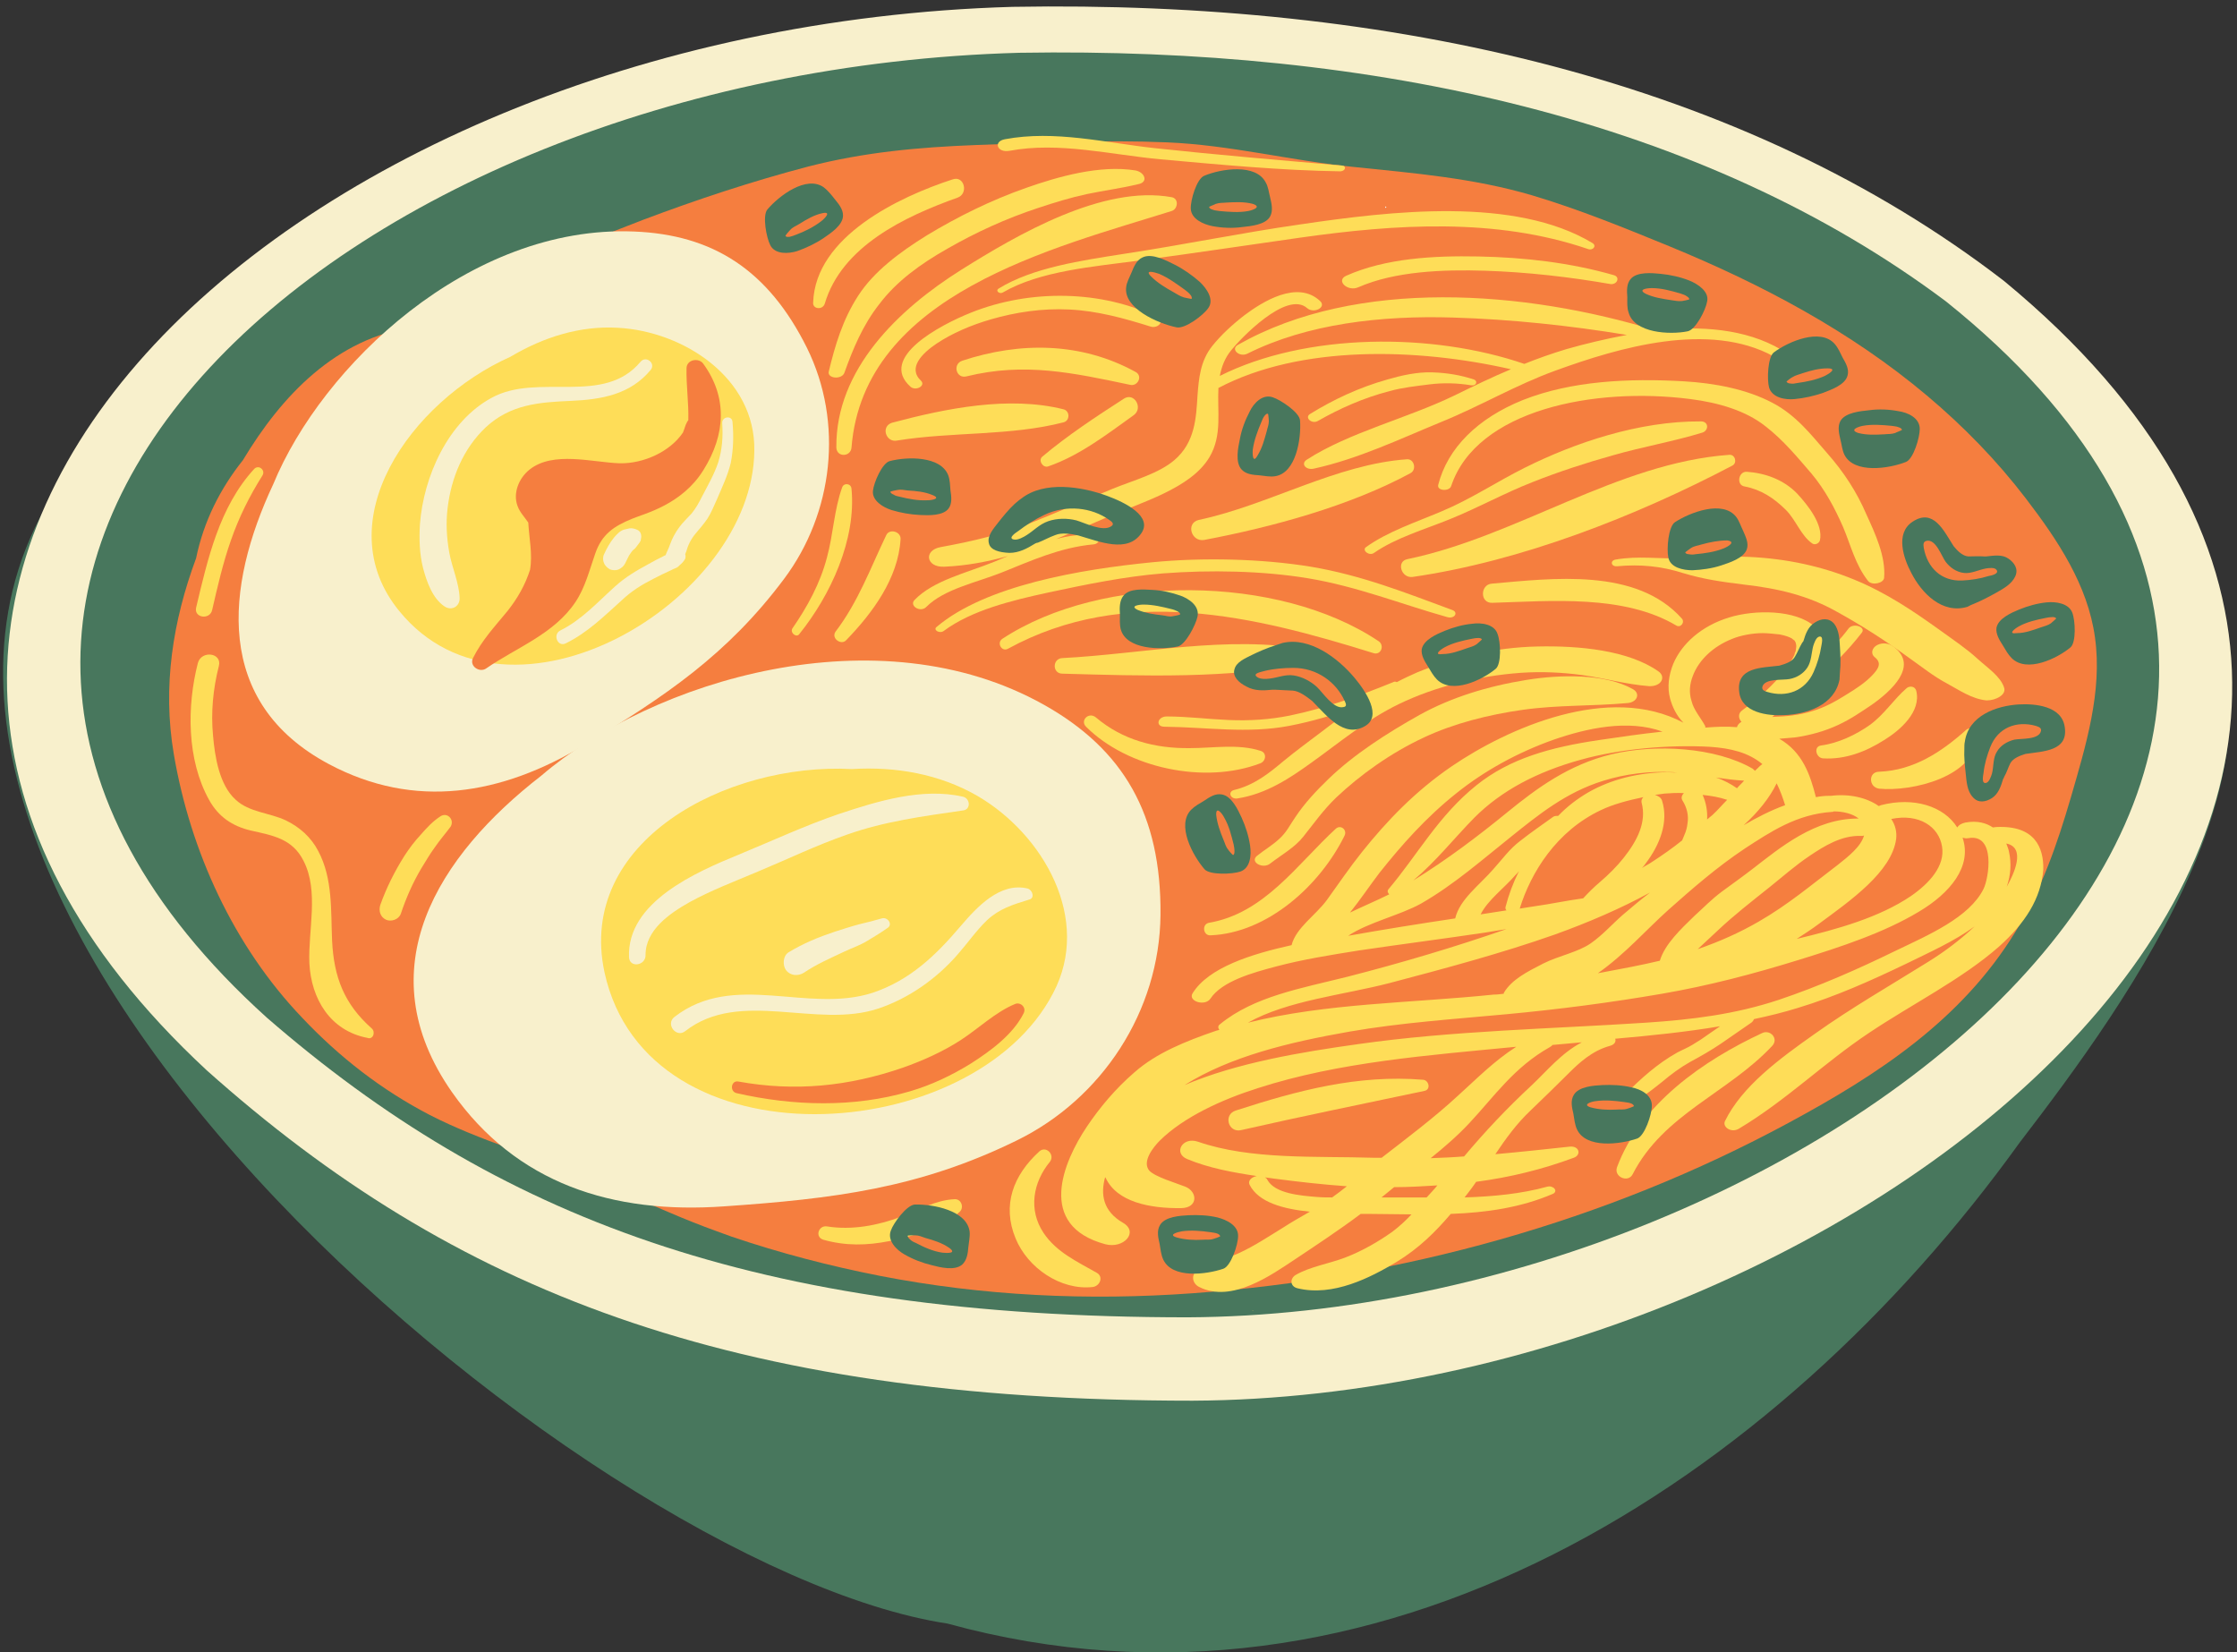 <svg xmlns="http://www.w3.org/2000/svg" xmlns:xlink="http://www.w3.org/1999/xlink" zoomAndPan="magnify" preserveAspectRatio="xMidYMid meet" version="1.0" viewBox="20 234.14 263 194.25"><rect x="20" y="234.14" width="263" height="194.25" fill="#333333" stroke="none"/><defs><clipPath id="0e6911399c"><path d="M 20 234.145 L 283 234.145 L 283 399 L 20 399 Z M 20 234.145 " clip-rule="nonzero"/></clipPath></defs><path fill="#f8f0cc" d="M 103.285 382.445 C 103.234 382.445 103.234 382.551 103.285 382.551 C 103.336 382.551 103.336 382.445 103.285 382.445 " fill-opacity="1" fill-rule="nonzero"/><path fill="#48775d" d="M 276.371 301.07 C 243.031 259.887 183.223 260.621 133.582 264.234 C 98.043 269.16 56.055 264.34 28.273 289.336 C -7.633 336.914 87.926 418.391 131.383 424.996 C 181.914 438.879 228.773 408.281 257.445 368.457 C 269.973 352.109 292.883 321.141 276.371 301.07 " fill-opacity="1" fill-rule="nonzero"/><g clip-path="url(#0e6911399c)"><path fill="#f8f0cc" d="M 255.613 267.172 C 224.949 243.539 183.535 234.16 139.035 234.945 C 52.91 237.406 -17.59 302.539 44.316 359.969 C 73.195 385.75 105.695 398.797 160.211 398.797 C 239.047 398.43 328.16 327.008 255.613 267.172 " fill-opacity="1" fill-rule="nonzero"/></g><path fill="#48775d" d="M 248.797 269.582 C 220.125 248.098 181.441 239.66 139.871 240.344 C 59.41 242.543 -6.426 301.648 51.391 353.785 C 78.332 377.156 108.738 388.996 159.633 388.996 C 233.281 388.629 316.574 323.867 248.797 269.582 " fill-opacity="1" fill-rule="nonzero"/><path fill="#f57e3f" d="M 266.305 309.09 C 265.465 302.906 261.902 297.613 258.18 292.742 C 254.773 288.285 250.844 284.254 246.543 280.637 C 237.582 273.09 227.098 267.539 216.246 263.082 C 211.004 260.934 205.605 258.734 200.152 257.109 C 193.234 255.066 186.156 254.488 179.082 253.758 C 171.742 253.023 164.668 251.188 157.223 250.875 C 149.727 250.559 142.23 250.926 134.734 251.188 C 127.973 251.449 121.633 252.027 115.078 253.703 C 108.473 255.434 101.973 257.582 95.578 259.992 C 86.355 263.504 77.234 267.641 68.688 272.566 C 59.516 273.879 53.121 280.637 48.559 288.234 C 45.887 291.59 43.949 295.414 43.055 299.762 C 40.332 307.098 39.074 314.852 40.438 322.816 C 42.375 334.188 47.461 345.348 55.531 353.785 C 59.883 358.395 64.863 362.273 70.523 365.207 C 76.445 368.246 82.895 370.027 89.027 372.543 C 92.277 373.906 95.477 375.32 98.723 376.684 C 100.559 377.469 102.395 378.203 104.281 378.883 C 104.859 379.094 105.434 379.305 106.012 379.512 C 111.723 381.453 117.594 382.973 123.465 384.125 C 135.574 386.48 147.895 387.059 160.211 386.168 C 184.691 384.387 208.75 377.785 230.348 366.098 C 240.832 360.441 250.578 354.047 256.922 343.723 C 260.016 338.746 261.852 333.402 263.477 327.848 C 265.203 321.875 267.195 315.43 266.305 309.09 " fill-opacity="1" fill-rule="nonzero"/><path fill="#f8f0cc" d="M 156.438 341.68 C 156.543 329.891 152.086 322.242 142.754 317 C 123.258 306.051 96.785 314.066 83.629 325.332 C 71.52 334.711 62.977 348.02 73.145 362.535 C 80.691 373.277 92.016 376.895 105.172 375.949 C 117.961 375.059 128.027 373.855 139.559 368.195 C 149.52 363.32 156.332 353.051 156.438 341.68 " fill-opacity="1" fill-rule="nonzero"/><path fill="#fedd58" d="M 134.895 327.691 C 130.438 325.125 125.301 324.23 120.164 324.547 C 105.383 323.762 87.77 333.086 91.07 348.441 C 96.105 371.496 134.367 369.031 143.805 350.902 C 148.418 342.203 142.652 332.195 134.895 327.691 " fill-opacity="1" fill-rule="nonzero"/><path fill="#f8f0cc" d="M 114.871 275.031 C 110.309 265.859 103.809 261.723 94.531 261.355 C 75.137 260.566 57.84 277.18 52.125 291.062 C 46.465 303.117 45.102 316.738 58.676 323.969 C 68.742 329.316 78.91 327.637 88.711 321.719 C 98.199 316.004 105.539 311.082 112.195 302.172 C 117.961 294.469 119.219 283.832 114.871 275.031 " fill-opacity="1" fill-rule="nonzero"/><path fill="#fedd58" d="M 92.645 272.672 C 88.188 272.41 83.891 273.773 80.012 276.078 C 68.27 281.316 58.309 295.465 66.961 305.996 C 79.906 321.82 108.527 304.844 108.684 287.133 C 108.84 278.594 100.402 273.09 92.645 272.672 " fill-opacity="1" fill-rule="nonzero"/><path fill="#f2f2f2" d="M 182.906 258.418 C 182.805 258.418 182.855 258.578 182.906 258.578 C 183.012 258.578 183.012 258.418 182.906 258.418 " fill-opacity="1" fill-rule="nonzero"/><path fill="#fedd58" d="M 167.289 388.211 C 167.234 388.211 167.234 388.262 167.289 388.262 C 167.34 388.262 167.34 388.211 167.289 388.211 " fill-opacity="1" fill-rule="nonzero"/><path fill="#fedd58" d="M 254.723 331.359 C 254.562 331.359 254.406 331.41 254.301 331.41 C 253.516 330.887 252.469 330.574 251.051 330.836 C 250.578 330.938 250.266 331.148 250.109 331.41 C 248.535 328.895 244.973 327.797 241.145 328.789 C 241.039 328.844 240.988 328.844 240.883 328.895 C 239.469 327.898 237.422 327.43 235.273 327.691 C 235.223 327.691 235.168 327.691 235.062 327.691 C 234.539 327.691 234.016 327.742 233.492 327.848 C 232.809 325.176 231.918 322.555 229.191 320.984 C 229.824 320.93 230.398 320.879 231.027 320.828 C 232.863 320.562 234.539 320.094 236.113 319.359 C 237.582 318.68 238.785 317.84 240.043 317 C 242.352 315.379 245.602 312.441 242.664 310.191 C 242.141 309.77 241.355 309.613 240.672 309.98 C 240.098 310.293 239.887 310.977 240.41 311.395 C 241.25 312.074 240.883 312.703 240.148 313.492 C 239.309 314.383 238.262 315.062 237.16 315.742 C 235.902 316.531 234.645 317.262 233.07 317.734 C 231.551 318.207 230.086 318.363 228.355 318.418 C 228.93 317.945 229.508 317.473 230.031 316.949 C 230.086 316.898 230.137 316.898 230.188 316.844 C 231.289 316.004 232.34 315.113 233.387 314.223 C 235.43 312.441 237.316 310.555 238.891 308.512 C 239.414 307.832 237.844 307.309 237.316 308.043 C 236.375 309.297 235.273 310.453 234.121 311.551 C 234.594 310.242 234.594 308.879 233.336 307.777 C 231.082 305.789 226.309 305.789 223.27 306.73 C 220.02 307.727 217.715 309.824 216.719 312.18 C 216.195 313.492 215.984 314.906 216.352 316.27 C 216.613 317.211 217.086 318.258 217.922 319.098 C 209.168 314.434 197.27 319.727 190.664 324.23 C 186.367 327.168 183.066 330.625 180.129 334.293 C 178.664 336.125 177.352 338.066 175.988 339.953 C 174.68 341.734 172.371 343.199 171.848 345.246 C 167.129 346.293 162.098 347.863 160.211 350.902 C 159.633 351.848 161.68 352.477 162.309 351.531 C 163.672 349.488 167.234 348.492 170.012 347.758 C 173.16 346.922 176.461 346.398 179.762 345.871 C 184.691 345.141 189.617 344.512 194.543 343.777 C 195.383 343.621 196.273 343.516 197.113 343.359 C 191.086 345.453 184.742 347.34 178.398 348.965 C 172.949 350.328 167.445 351.27 163.461 354.52 C 163.145 354.727 163.199 354.992 163.355 355.199 C 163.25 355.254 163.094 355.254 162.988 355.305 C 159.32 356.562 155.965 357.926 153.398 360.176 C 151.145 362.117 149.309 364.316 147.789 366.57 C 145.008 370.711 141.812 378.203 149.938 380.402 C 152.086 380.98 153.922 378.988 152.035 377.887 C 149.676 376.527 149.359 374.535 149.938 372.492 C 149.938 372.543 149.938 372.598 149.988 372.598 C 151.301 375.426 155.125 376.211 158.902 376.16 C 160.891 376.105 160.789 374.219 159.371 373.645 C 158.324 373.227 155.809 372.492 155.125 371.758 C 154.234 370.711 155.547 369.031 156.383 368.195 C 159.164 365.469 163.566 363.426 167.863 362.062 C 177.402 358.973 187.992 358.188 198.266 357.191 C 195.645 358.867 193.602 360.965 191.398 362.953 C 188.621 365.523 185.477 367.879 182.438 370.238 C 182.121 370.238 181.809 370.238 181.441 370.238 C 174.73 370.027 167.023 370.5 160.84 368.352 C 159.004 367.723 157.906 369.715 159.582 370.395 C 162.098 371.445 164.93 371.969 167.758 372.387 C 167.184 372.492 166.66 372.91 166.922 373.434 C 167.969 375.477 170.852 376.266 173.996 376.578 C 172.895 377.207 171.797 377.836 170.746 378.516 C 169.121 379.512 167.551 380.562 165.766 381.398 C 164.09 382.184 162.152 382.5 160.684 383.547 C 160 384.07 160.211 385.066 160.996 385.434 C 164.824 387.371 169.543 383.965 172.164 382.238 C 174.836 380.457 177.457 378.727 179.973 376.84 C 180.34 376.84 180.652 376.84 180.969 376.84 C 182.645 376.84 184.27 376.895 185.949 376.895 C 185.266 377.625 184.531 378.309 183.695 378.938 C 182.07 380.09 180.184 381.191 178.137 381.977 C 176.199 382.711 174.051 383.023 172.32 384.02 C 171.637 384.438 171.637 385.383 172.582 385.59 C 176.723 386.586 181.125 384.332 184.168 382.5 C 186.84 380.875 188.777 378.938 190.562 376.84 C 194.754 376.684 198.789 376.105 202.566 374.484 C 203.246 374.168 202.617 373.434 201.883 373.645 C 198.844 374.484 195.539 374.797 192.188 374.902 C 192.289 374.746 192.449 374.586 192.555 374.43 C 192.918 373.957 193.234 373.539 193.551 373.066 C 197.531 372.543 201.359 371.602 205.027 370.238 C 205.918 369.926 205.711 368.824 204.559 368.93 C 201.672 369.242 198.738 369.559 195.805 369.82 C 197.008 368.039 198.266 366.258 199.996 364.633 C 201.465 363.219 202.934 361.801 204.398 360.336 C 205.656 359.078 207.176 357.664 209.273 357.086 C 209.852 356.93 210.008 356.562 209.902 356.246 C 214.043 355.883 218.184 355.461 222.223 354.781 C 221.75 355.094 221.332 355.41 220.859 355.723 C 220.281 356.145 219.652 356.562 219.023 356.93 C 218.449 357.297 217.766 357.559 217.191 357.871 C 214.832 359.184 212.891 360.965 211.16 362.691 C 210.637 363.219 211.527 363.949 212.316 363.531 C 213.52 362.852 214.465 362.062 215.461 361.277 C 216.457 360.441 217.504 359.652 218.711 358.973 C 219.969 358.293 221.172 357.609 222.328 356.824 C 223.531 355.984 224.684 355.199 225.891 354.363 C 226.047 354.258 226.152 354.098 226.207 353.941 C 227.934 353.574 229.664 353.156 231.344 352.633 C 235.852 351.27 240.043 349.383 244.078 347.445 C 246.859 346.082 249.793 344.773 252.152 343.043 C 250.527 344.562 248.691 345.977 246.648 347.234 C 242.191 350.012 237.633 352.633 233.438 355.617 C 229.191 358.605 224.789 361.855 222.797 365.941 C 222.484 366.621 223.531 367.355 224.422 366.832 C 230.031 363.48 234.383 359.129 239.73 355.566 C 244.812 352.16 250.633 349.277 255.035 345.402 C 258.074 342.676 259.961 339.793 260.227 336.336 C 260.277 333.77 259.23 331.148 254.723 331.359 M 176.617 374.902 C 176.043 374.902 175.414 374.902 174.836 374.848 C 172.793 374.691 169.91 374.43 169.016 372.859 C 168.965 372.699 168.809 372.598 168.703 372.543 C 169.07 372.598 169.488 372.648 169.855 372.699 C 172.633 373.066 175.465 373.383 178.348 373.59 C 177.77 374.062 177.195 374.484 176.617 374.902 M 242.926 332.773 C 243.031 331.934 242.82 331.098 242.352 330.414 C 245.602 329.734 247.957 331.305 248.324 333.664 C 248.691 335.918 246.859 337.961 244.656 339.48 C 240.934 341.996 236.059 343.359 231.238 344.512 C 232.129 343.934 233.02 343.359 233.859 342.73 C 237.477 340.059 242.402 336.652 242.926 332.773 M 239.152 332.355 C 238.785 333.664 237.316 334.816 236.059 335.812 C 233.02 338.117 230.242 340.477 226.781 342.469 C 224.527 343.777 222.168 344.824 219.602 345.715 C 220.387 344.98 221.172 344.25 221.961 343.516 C 223.848 341.734 225.941 340.109 228.039 338.434 C 229.613 337.176 231.082 335.863 232.809 334.711 C 234.383 333.664 236.48 332.301 238.84 332.406 C 238.996 332.406 239.047 332.406 239.152 332.355 M 235.43 329.578 C 235.484 329.578 235.535 329.578 235.59 329.523 C 236.688 329.523 237.789 329.785 238.523 330.363 C 233.387 330.312 229.246 333.82 226.047 336.285 C 224.895 337.176 223.637 338.066 222.43 338.957 C 221.227 339.848 220.281 340.844 219.234 341.785 C 217.609 343.359 215.723 345.141 215.145 347.078 C 212.945 347.602 210.691 348.02 208.438 348.441 C 208.227 348.492 208.07 348.492 207.859 348.547 C 211.004 346.344 213.52 343.461 216.141 341.105 C 218.973 338.59 221.855 336.074 225.156 333.875 C 228.145 331.934 231.238 329.84 235.43 329.578 M 210.898 334.973 C 210.113 335.969 209.117 336.965 208.07 337.855 C 207.387 338.434 206.758 339.062 206.129 339.742 C 204.191 340.004 202.25 340.422 200.363 340.684 C 199.785 340.789 199.211 340.844 198.688 340.949 C 198.688 340.949 198.688 340.949 198.688 340.895 C 199.996 336.703 202.984 331.832 208.227 329.367 C 209.641 328.688 211.422 328.215 213.207 327.848 C 213.047 328.004 212.945 328.215 212.996 328.477 C 213.625 330.781 212.473 332.984 210.898 334.973 M 213.469 335.656 C 215.145 333.453 216.195 330.781 215.406 328.266 C 215.301 327.898 214.938 327.691 214.57 327.586 C 214.938 327.535 215.301 327.48 215.668 327.43 C 216.402 327.375 217.191 327.324 217.977 327.375 C 217.715 327.637 217.609 327.953 217.82 328.266 C 218.344 329.105 218.551 330.047 218.395 330.938 C 218.344 331.41 218.238 331.832 218.027 332.301 C 217.922 332.512 217.871 332.723 217.766 332.93 C 216.664 333.82 215.461 334.66 214.254 335.445 C 213.887 335.707 213.414 335.918 213.047 336.18 C 213.207 336.023 213.363 335.812 213.469 335.656 M 223.059 328.164 C 222.484 328.738 221.961 329.367 221.332 329.945 C 221.121 330.102 220.91 330.312 220.703 330.469 C 220.754 329.523 220.598 328.527 220.176 327.586 C 221.172 327.691 222.117 327.848 223.059 328.164 M 221.75 325.543 C 222.852 325.699 223.953 325.855 225.051 325.91 C 224.789 326.223 224.477 326.484 224.215 326.801 C 223.531 326.328 222.695 325.855 221.75 325.543 M 228.879 326.223 C 229.297 327.062 229.613 327.953 229.875 328.789 C 228.145 329.418 226.52 330.258 225 331.148 C 226.676 329.629 228.039 327.953 228.879 326.223 M 219.023 313.594 C 219.707 311.762 221.383 310.137 223.637 309.246 C 224.633 308.828 226.047 308.566 227.254 308.566 C 227.883 308.566 228.723 308.672 229.246 308.723 C 229.98 308.879 230.293 308.984 230.766 309.246 C 230.453 309.035 231.082 309.562 230.977 309.402 C 230.871 309.246 231.238 309.926 231.082 309.562 C 231.133 309.719 231.184 309.926 231.184 310.137 C 231.184 310.293 231.133 310.398 231.133 310.555 C 231.133 310.66 231.082 310.766 231.027 310.871 C 231.027 310.871 230.977 311.027 230.977 311.082 C 230.922 311.238 230.816 311.395 230.715 311.605 C 230.453 312.074 230.137 312.547 229.824 312.965 C 228.617 314.539 226.73 316.27 224.844 317.629 C 224.32 317.996 224.371 318.574 224.738 318.992 C 224.477 319.148 224.266 319.359 224.215 319.621 C 222.957 319.516 221.75 319.57 220.492 319.672 C 220.492 319.621 220.492 319.57 220.492 319.516 C 219.969 318.52 219.129 317.629 218.867 316.531 C 218.551 315.535 218.656 314.539 219.023 313.594 M 220.965 321.926 C 223.48 322.086 225.578 322.609 227.203 323.969 C 227.148 324.023 227.098 324.023 227.043 324.074 C 226.781 324.285 226.574 324.547 226.309 324.758 C 226.258 324.652 226.152 324.598 226.047 324.496 C 221.699 321.98 214.621 321.559 209.434 322.816 C 204.453 324.023 200.68 326.801 197.27 329.578 C 193.812 332.406 190.141 335.184 186.156 337.645 C 188.883 335.34 190.875 332.773 193.34 330.258 C 196.535 327.062 200.73 324.859 205.867 323.445 C 210.375 322.188 216.09 321.664 220.965 321.926 M 182.176 336.754 C 184.797 333.453 187.68 330.207 191.242 327.375 C 194.441 324.809 198.371 322.609 202.668 321.09 C 206.602 319.727 211.422 318.68 215.461 320.145 C 212.945 320.406 210.48 320.773 207.965 321.141 C 202.305 321.98 197.531 323.289 193.602 326.434 C 189.094 330.047 186.684 334.605 183.223 338.695 C 183.066 338.902 183.172 339.113 183.328 339.27 C 181.859 340.004 180.234 340.684 178.715 341.418 C 179.973 339.848 181.02 338.273 182.176 336.754 M 178.504 344.145 C 180.863 342.57 184.586 341.734 187.051 340.371 C 190.98 338.117 194.281 335.184 197.637 332.512 C 200.781 329.996 204.086 327.27 208.539 325.91 C 211.055 325.125 213.941 324.758 216.719 324.914 C 216.875 324.914 217.031 324.965 217.191 324.965 C 216.77 324.965 216.402 324.914 215.984 324.914 C 212.578 324.965 209.434 325.75 206.758 327.27 C 205.395 328.059 204.191 329 203.195 330.047 C 202.984 330.047 202.773 330.047 202.617 330.152 C 201.309 331.098 199.996 331.988 198.738 332.984 C 197.48 333.926 196.59 335.184 195.594 336.285 C 193.969 338.172 191.609 339.848 191.086 342.102 C 186.891 342.73 182.645 343.41 178.504 344.145 M 194.074 341.629 C 194.91 339.953 196.902 338.484 198.16 337.016 C 198.32 336.859 198.477 336.703 198.582 336.547 C 197.898 337.91 197.375 339.324 197.008 340.738 C 196.957 340.895 197.008 341.051 197.113 341.156 C 196.117 341.312 195.121 341.473 194.074 341.629 M 183.379 349.699 C 189.934 347.969 196.59 346.188 202.828 343.988 C 206.758 342.57 210.531 340.949 213.992 339.062 C 212.891 339.898 211.844 340.789 210.793 341.68 C 209.535 342.781 208.438 344.039 207.02 345.035 C 205.5 346.082 203.246 346.5 201.465 347.391 C 199.523 348.387 197.742 349.277 196.801 350.852 C 196.801 350.902 196.801 350.902 196.801 350.957 C 196.379 351.008 196.012 351.059 195.594 351.059 C 186 352.055 175.883 352.055 166.711 354.363 C 171.375 351.742 177.93 351.113 183.379 349.699 M 187.73 374.902 C 187.73 374.902 187.73 374.953 187.73 374.902 C 185.949 374.902 184.168 374.902 182.438 374.902 C 182.438 374.902 182.488 374.848 182.488 374.848 C 182.961 374.484 183.434 374.062 183.902 373.695 C 185.633 373.695 187.312 373.59 188.988 373.488 C 188.621 373.957 188.148 374.43 187.73 374.902 M 200.102 361.695 C 197.164 364.422 194.598 367.148 192.133 370.082 C 190.824 370.188 189.512 370.238 188.203 370.289 C 189.828 368.98 191.398 367.617 192.762 366.152 C 195.699 363.008 198.004 359.602 202.199 357.242 C 202.355 357.137 202.461 357.086 202.512 356.98 C 203.664 356.875 204.82 356.773 205.973 356.668 C 203.562 357.926 201.832 360.074 200.102 361.695 M 253.199 338.641 C 251.523 341.996 246.754 344.039 242.82 345.926 C 238.418 348.074 233.91 350.066 229.09 351.688 C 224.004 353.367 219.023 353.996 213.469 354.363 C 202.25 355.094 190.77 355.305 179.711 356.875 C 172.949 357.82 165.402 359.078 159.266 361.695 C 164.613 358.344 171.48 356.668 178.664 355.41 C 184.691 354.363 190.93 353.941 197.113 353.367 C 203.297 352.789 209.328 352.004 215.406 350.957 C 220.91 350.012 226.258 348.598 231.5 346.973 C 236.426 345.453 241.512 343.777 245.602 341.312 C 249.219 339.164 251.891 336.023 250.738 332.617 C 250.945 332.668 251.156 332.723 251.418 332.668 C 254.668 332.094 253.828 337.383 253.199 338.641 M 255.926 338.379 C 256.398 337.016 256.504 335.656 256.188 334.242 C 256.137 333.926 255.98 333.613 255.875 333.297 C 258.234 333.77 256.766 336.914 255.926 338.379 " fill-opacity="1" fill-rule="nonzero"/><path fill="#fedd58" d="M 212 315.168 C 208.699 313.281 203.352 313.438 199.473 314.066 C 194.91 314.801 190.664 316.109 186.945 318.152 C 183.012 320.355 179.188 322.816 176.199 325.699 C 174.73 327.113 173.367 328.582 172.32 330.152 C 171.691 331.043 171.27 331.988 170.379 332.773 C 169.594 333.508 168.598 334.082 167.758 334.766 C 166.922 335.496 168.492 336.336 169.332 335.656 C 170.695 334.605 172.215 333.77 173.211 332.512 C 174.469 330.938 175.57 329.367 177.09 327.898 C 179.922 325.227 183.484 322.66 187.418 320.828 C 190.875 319.203 194.965 318.152 199.055 317.578 C 203.141 317 207.23 317.16 211.266 316.793 C 212.473 316.738 212.891 315.691 212 315.168 " fill-opacity="1" fill-rule="nonzero"/><path fill="#fedd58" d="M 214.988 313.07 C 211.422 310.555 205.605 310.031 200.781 310.137 C 195.75 310.242 190.98 311.395 186.629 313.176 C 185.793 313.543 185.004 313.91 184.219 314.328 C 184.113 314.277 183.957 314.223 183.801 314.328 C 179.922 315.902 175.938 317.367 171.637 318.258 C 169.281 318.73 166.922 318.887 164.457 318.781 C 162.047 318.68 159.582 318.363 157.172 318.363 C 156.07 318.363 155.809 319.57 156.91 319.57 C 161.887 319.621 166.66 320.406 171.586 319.465 C 174.312 318.941 176.984 318.152 179.5 317.16 C 178.137 318.102 176.828 319.043 175.465 320.094 C 173.945 321.246 172.371 322.398 170.902 323.605 C 169.281 324.965 167.496 326.434 165.086 327.008 C 164.301 327.219 164.668 328.109 165.453 328.004 C 168.914 327.48 171.742 325.543 174.152 323.812 C 177.457 321.457 180.602 318.781 184.48 316.898 C 188.727 314.852 193.758 313.594 198.844 313.23 C 201.254 313.07 203.613 313.176 205.973 313.492 C 208.645 313.859 211.16 314.59 213.887 314.801 C 215.355 314.852 215.879 313.699 214.988 313.07 " fill-opacity="1" fill-rule="nonzero"/><path fill="#fedd58" d="M 190.719 305.84 C 185.32 303.848 180.078 301.754 174.102 300.758 C 168.336 299.816 161.418 299.656 155.492 300.234 C 147 301.07 135.891 302.957 130.121 307.832 C 129.652 308.199 130.488 308.672 130.961 308.305 C 134.211 305.895 138.875 304.738 143.227 303.797 C 147.629 302.855 152.191 301.91 156.75 301.543 C 162.203 301.125 168.441 301.23 173.789 302.121 C 179.5 303.062 184.742 305.16 190.141 306.68 C 191.031 306.941 191.504 306.102 190.719 305.84 " fill-opacity="1" fill-rule="nonzero"/><path fill="#fedd58" d="M 255.613 314.957 C 255.191 313.648 253.672 312.652 252.52 311.605 C 251.207 310.398 249.637 309.352 248.117 308.25 C 244.973 305.996 241.824 303.848 238 302.277 C 234.172 300.707 230.086 299.816 225.629 299.605 C 222.957 299.5 220.438 299.656 217.766 299.762 C 215.094 299.867 212.629 299.449 209.957 299.918 C 209.273 300.023 209.379 300.758 210.113 300.707 C 212.84 300.445 215.355 300.707 217.82 301.492 C 220.23 302.227 222.43 302.539 225 302.855 C 229.141 303.324 232.602 304.164 235.957 306.051 C 238.996 307.727 241.824 309.562 244.551 311.551 C 245.969 312.547 247.328 313.648 248.902 314.484 C 250.266 315.219 251.84 316.32 253.566 316.477 C 254.668 316.477 255.926 315.797 255.613 314.957 " fill-opacity="1" fill-rule="nonzero"/><path fill="#fedd58" d="M 219.969 283.676 C 212.68 283.625 205.133 286.191 199.262 289.125 C 195.906 290.801 192.973 292.793 189.461 294.262 C 186.367 295.57 183.172 296.617 180.602 298.453 C 180.078 298.82 180.969 299.551 181.547 299.133 C 184.113 297.352 187.414 296.41 190.508 295.152 C 193.863 293.789 196.852 292.113 200.207 290.801 C 203.246 289.598 206.445 288.551 209.641 287.66 C 213.102 286.664 216.77 286.035 220.176 284.984 C 220.91 284.723 220.91 283.676 219.969 283.676 " fill-opacity="1" fill-rule="nonzero"/><path fill="#fedd58" d="M 239.414 294.574 C 238.312 292.008 236.793 289.648 234.801 287.395 C 232.969 285.301 231.184 282.941 228.355 281.477 C 225.367 279.902 221.594 279.168 217.922 278.961 C 211.477 278.594 204.766 278.906 199.055 281.16 C 193.707 283.309 190.195 286.82 189.094 291.117 C 188.883 291.852 190.402 291.953 190.613 291.273 C 193.602 282.312 207.441 279.59 218.762 281.055 C 222.062 281.477 225.262 282.418 227.566 284.254 C 229.664 285.875 231.344 287.922 232.969 289.805 C 234.594 291.746 235.746 293.945 236.688 296.094 C 237.582 298.191 238.105 300.496 239.625 302.434 C 240.098 303.012 241.461 302.695 241.512 302.066 C 241.723 299.551 240.465 296.879 239.414 294.574 " fill-opacity="1" fill-rule="nonzero"/><path fill="#fedd58" d="M 229.402 275.238 C 225.211 272.777 219.914 272.41 214.672 272.988 C 199.262 268.27 179.555 266.75 165.559 274.664 C 164.613 275.188 165.715 276.184 166.66 275.711 C 173.684 272.199 182.383 271.207 190.824 271.469 C 197.691 271.676 204.559 272.41 211.266 273.512 C 208.75 273.98 206.34 274.559 204.137 275.188 C 202.406 275.711 200.781 276.289 199.211 276.918 C 188.359 273.195 173.523 273.25 163.41 278.332 C 163.617 277.285 163.984 276.234 164.77 275.293 C 165.766 274.035 171.27 268.219 173.684 270.367 C 174.469 271.047 175.988 270.262 175.203 269.527 C 172.527 267.012 168.387 269.633 166.293 271.207 C 164.875 272.305 163.566 273.512 162.516 274.82 C 161.102 276.602 160.945 278.645 160.789 280.637 C 160.629 283.203 160.527 286.137 158.062 288.234 C 156.227 289.805 153.293 290.594 150.828 291.59 C 147.629 292.898 144.484 294.312 141.289 295.57 C 137.883 296.934 134.367 297.77 130.594 298.453 C 128.551 298.82 128.863 300.863 131.016 300.758 C 133.582 300.652 136.098 300.18 138.512 299.5 C 137.984 299.711 137.41 299.973 136.887 300.18 C 133.637 301.492 129.703 302.383 127.504 304.688 C 126.875 305.367 128.234 306.207 128.918 305.473 C 131.016 303.379 134.734 302.645 137.777 301.438 C 141.184 300.078 144.59 298.504 148.523 298.137 C 149.414 298.086 149.465 296.984 148.523 296.984 C 147 296.934 145.535 297.141 144.172 297.508 C 146.059 296.723 147.895 295.938 149.676 295.152 C 154.184 293.16 160 291.59 162.203 287.867 C 163.723 285.301 163.094 282.473 163.25 279.746 C 172.895 274.664 186.578 275.031 197.637 277.547 C 195.383 278.488 193.234 279.535 190.98 280.637 C 185.477 283.309 178.559 284.984 173.629 288.184 C 172.895 288.652 173.523 289.441 174.469 289.23 C 179.711 288.078 184.637 285.719 189.355 283.781 C 194.02 281.895 198.109 279.434 202.879 277.703 C 210.375 274.977 220.91 271.887 228.512 276.027 C 229.246 276.391 230.086 275.66 229.402 275.238 " fill-opacity="1" fill-rule="nonzero"/><path fill="#fedd58" d="M 156.121 271.469 C 149.57 268.219 141.078 268.113 134.16 270.891 C 130.488 272.359 123.258 276.184 127.031 279.59 C 127.66 280.164 128.863 279.484 128.289 278.906 C 126.664 277.387 128.445 275.66 130.07 274.559 C 131.957 273.301 134.16 272.359 136.52 271.676 C 139.402 270.84 142.547 270.367 145.691 270.523 C 149.047 270.68 152.191 271.57 155.23 272.516 C 156.121 272.828 156.961 271.887 156.121 271.469 " fill-opacity="1" fill-rule="nonzero"/><path fill="#fedd58" d="M 153.5 254.176 C 149.309 253.496 144.379 254.91 140.66 256.219 C 136.465 257.688 132.586 259.625 129.023 261.773 C 125.719 263.816 122.73 266.07 120.898 268.898 C 119.062 271.73 118.172 274.77 117.438 277.809 C 117.227 278.645 118.957 278.805 119.273 277.965 C 120.27 275.188 121.422 272.359 123.414 269.844 C 125.406 267.223 128.184 265.18 131.434 263.344 C 134.734 261.457 138.246 259.836 142.074 258.578 C 143.961 257.949 145.848 257.371 147.789 256.953 C 149.781 256.535 151.824 256.273 153.762 255.801 C 155.074 255.59 154.602 254.387 153.5 254.176 " fill-opacity="1" fill-rule="nonzero"/><path fill="#fedd58" d="M 177.77 253.598 C 170.434 252.969 163.043 252.34 155.754 251.555 C 149.988 250.926 144.016 249.406 138.145 250.508 C 136.727 250.77 137.25 252.133 138.668 251.871 C 144.484 250.77 150.672 252.34 156.438 252.867 C 163.461 253.496 170.539 254.176 177.613 254.281 C 178.191 254.227 178.348 253.652 177.77 253.598 " fill-opacity="1" fill-rule="nonzero"/><path fill="#fedd58" d="M 193.285 278.75 C 191.715 278.227 190.09 277.965 188.359 277.91 C 186.578 277.859 184.742 278.277 183.117 278.75 C 179.762 279.695 176.773 281.109 174.051 282.785 C 173.316 283.203 174.207 284.043 174.941 283.625 C 177.508 282.156 180.34 280.898 183.379 280.113 C 184.898 279.695 186.422 279.535 188.047 279.328 C 189.723 279.117 191.348 279.168 192.973 279.434 C 193.602 279.535 193.758 278.906 193.285 278.75 " fill-opacity="1" fill-rule="nonzero"/><path fill="#fedd58" d="M 209.746 266.488 C 204.66 265.023 199.262 264.395 193.812 264.289 C 188.516 264.184 182.906 264.5 178.297 266.543 C 176.984 267.117 178.453 268.48 179.711 267.902 C 184.008 266.02 189.672 265.809 194.598 265.965 C 199.523 266.121 204.559 266.699 209.379 267.539 C 210.164 267.59 210.48 266.699 209.746 266.488 " fill-opacity="1" fill-rule="nonzero"/><path fill="#fedd58" d="M 207.23 262.715 C 198.109 257.215 183.535 258.945 172.895 260.516 C 165.926 261.512 159.109 262.926 152.191 263.973 C 147.16 264.762 141.395 265.598 137.41 268.062 C 136.988 268.324 137.516 268.742 137.883 268.531 C 142.285 265.965 148.574 265.492 153.973 264.762 C 160.262 263.922 166.5 262.98 172.793 262.086 C 184.219 260.465 195.855 259.73 206.652 263.398 C 207.281 263.66 207.754 263.031 207.23 262.715 " fill-opacity="1" fill-rule="nonzero"/><path fill="#f8f0cc" d="M 133.215 327.797 C 128.445 326.695 123.152 328.32 118.59 329.84 C 114.605 331.203 110.781 332.984 106.848 334.605 C 101.871 336.652 93.691 340.16 93.953 346.66 C 94.008 347.969 95.945 347.656 95.895 346.398 C 95.895 343.461 98.723 341.523 101.031 340.215 C 103.598 338.801 106.379 337.75 109.102 336.598 C 112.617 335.133 115.969 333.508 119.586 332.25 C 124.043 330.676 128.5 330.102 133.164 329.418 C 134.16 329.367 134.105 328.004 133.215 327.797 " fill-opacity="1" fill-rule="nonzero"/><path fill="#f8f0cc" d="M 123.676 342.102 C 122.785 342.363 121.945 342.57 121.055 342.781 C 120.059 343.043 119.113 343.359 118.121 343.672 C 116.23 344.301 114.449 345.035 112.719 346.082 C 112.039 346.5 111.988 347.602 112.406 348.18 C 112.93 348.859 113.82 348.91 114.504 348.492 C 115.969 347.496 117.648 346.766 119.324 345.977 C 120.215 345.559 121.16 345.246 122 344.719 C 122.785 344.25 123.57 343.777 124.305 343.254 C 125.039 342.832 124.355 341.891 123.676 342.102 " fill-opacity="1" fill-rule="nonzero"/><path fill="#f8f0cc" d="M 140.816 338.59 C 137.566 337.805 134.84 340.789 132.953 342.992 C 130.02 346.449 126.977 349.383 122.574 350.852 C 114.922 353.312 106.273 348.285 99.301 353.68 C 98.199 354.52 99.512 356.195 100.559 355.355 C 107.008 350.328 116.023 355.148 123.309 352.684 C 126.875 351.48 130.121 349.176 132.586 346.344 C 133.738 345.035 134.789 343.516 136.047 342.309 C 137.516 340.949 139.086 340.477 140.973 339.898 C 141.707 339.742 141.395 338.746 140.816 338.59 " fill-opacity="1" fill-rule="nonzero"/><path fill="#f57e3f" d="M 139.348 352.16 C 137.043 353.105 135.051 355.043 132.953 356.406 C 130.855 357.766 128.5 358.816 126.141 359.652 C 119.746 361.855 113.453 362.484 106.797 361.277 C 105.957 361.121 105.75 362.43 106.586 362.641 C 113.246 364.16 120.375 364.371 126.977 362.43 C 129.492 361.699 131.906 360.543 134.105 359.184 C 136.414 357.715 139.086 355.777 140.344 353.262 C 140.711 352.578 139.977 351.898 139.348 352.16 " fill-opacity="1" fill-rule="nonzero"/><path fill="#f57e3f" d="M 102.656 276.863 C 102.133 276.184 100.77 276.391 100.715 277.387 C 100.664 279.434 100.98 281.477 100.926 283.52 C 100.82 283.676 100.715 283.832 100.613 284.094 C 100.508 284.41 100.402 284.723 100.297 284.984 C 98.777 287.238 95.684 288.652 92.855 288.602 C 89.656 288.496 85.043 287.133 82.266 289.336 C 81.008 290.332 80.273 292.113 80.852 293.633 C 81.113 294.363 81.688 294.941 82.109 295.57 C 82.211 297.457 82.633 299.289 82.316 301.125 C 81.742 302.906 80.852 304.477 79.645 305.996 C 78.176 307.777 76.656 309.402 75.609 311.5 C 75.137 312.441 76.395 313.281 77.18 312.703 C 80.746 310.242 85.148 308.672 87.664 304.898 C 88.816 303.168 89.289 301.176 89.973 299.238 C 90.758 296.934 92.172 295.988 94.375 295.098 C 95.738 294.523 100.191 293.473 102.707 289.387 C 105.328 285.195 105.539 280.793 102.656 276.863 " fill-opacity="1" fill-rule="nonzero"/><path fill="#f8f0cc" d="M 106.117 283.727 C 106.062 282.941 104.859 283.098 104.91 283.887 C 105.016 285.457 104.91 286.977 104.438 288.496 C 103.965 289.91 103.234 291.168 102.551 292.48 C 102.184 293.211 101.816 293.895 101.293 294.523 C 100.82 295.047 100.297 295.52 99.879 296.094 C 99.406 296.723 99.039 297.406 98.777 298.137 C 98.621 298.609 98.41 298.977 98.254 299.395 C 98.199 299.449 98.094 299.449 98.043 299.5 C 97.414 299.816 96.785 300.129 96.156 300.496 C 94.793 301.23 93.484 302.016 92.328 303.062 C 90.234 304.949 88.398 306.992 85.883 308.25 C 84.938 308.723 85.566 310.242 86.512 309.77 C 89.078 308.512 91.02 306.574 93.117 304.688 C 94.215 303.641 95.477 302.855 96.836 302.172 C 97.52 301.805 98.199 301.492 98.883 301.176 C 98.988 301.125 99.09 301.07 99.195 301.02 C 99.512 300.914 99.719 300.809 99.879 300.602 C 100.141 300.391 100.402 300.129 100.559 299.816 C 100.613 299.656 100.613 299.449 100.559 299.289 C 100.613 299.188 100.613 299.082 100.664 299.027 C 100.875 298.242 101.242 297.508 101.766 296.879 C 102.238 296.305 102.762 295.727 103.18 295.098 C 103.652 294.363 103.965 293.527 104.332 292.742 C 104.91 291.379 105.539 290.07 105.906 288.602 C 106.219 287.031 106.273 285.406 106.117 283.727 " fill-opacity="1" fill-rule="nonzero"/><path fill="#f8f0cc" d="M 95.371 296.984 C 95.316 296.723 95.16 296.512 94.898 296.41 C 94.637 296.305 94.32 296.199 94.008 296.25 C 93.797 296.305 93.535 296.355 93.324 296.41 C 92.855 296.566 92.488 296.984 92.172 297.352 C 91.699 297.93 91.332 298.609 91.02 299.289 C 90.863 299.605 90.863 300.023 91.02 300.34 C 91.125 300.652 91.438 300.914 91.699 301.07 C 92.016 301.176 92.383 301.23 92.75 301.07 C 93.062 300.914 93.324 300.707 93.484 300.391 C 93.641 300.078 93.797 299.762 93.953 299.449 C 94.164 299.133 94.32 298.871 94.582 298.66 L 94.375 298.871 C 94.531 298.715 94.688 298.609 94.793 298.453 C 94.844 298.398 94.898 298.297 94.949 298.242 C 95.004 298.191 95.055 298.086 95.109 298.031 C 95.211 297.93 95.266 297.77 95.371 297.613 C 95.371 297.668 95.316 297.668 95.316 297.719 C 95.371 297.457 95.422 297.246 95.371 296.984 " fill-opacity="1" fill-rule="nonzero"/><path fill="#f8f0cc" d="M 95.316 276.656 C 90.965 281.895 83.262 277.91 77.809 280.898 C 72.672 283.676 69.789 290.172 69.371 295.781 C 69.266 297.508 69.316 299.238 69.738 300.914 C 70.156 302.488 70.84 304.477 72.254 305.422 C 73.094 305.996 74.09 305.422 74.035 304.426 C 73.984 302.695 73.145 300.863 72.828 299.133 C 72.516 297.406 72.41 295.676 72.621 293.895 C 73.039 290.332 74.453 286.871 77.129 284.355 C 80.012 281.684 83.367 281.422 87.086 281.266 C 90.703 281.109 94.113 280.531 96.523 277.598 C 97.098 276.812 95.945 275.922 95.316 276.656 " fill-opacity="1" fill-rule="nonzero"/><path fill="#fedd58" d="M 63.711 355.043 C 60.461 352.16 59.254 349.016 59.043 344.719 C 58.887 341.211 59.148 337.438 57.418 334.188 C 56.582 332.562 55.219 331.359 53.594 330.574 C 51.707 329.684 49.293 329.629 47.723 328.164 C 45.781 326.434 45.258 323.078 45.047 320.617 C 44.785 317.891 45.047 315.113 45.73 312.441 C 46.148 310.871 43.684 310.555 43.266 312.074 C 41.957 317.16 41.957 323.445 44.578 328.164 C 45.676 330.152 47.301 331.254 49.504 331.777 C 52.074 332.355 54.379 332.723 55.688 335.34 C 57.523 338.902 56.215 343.516 56.371 347.34 C 56.582 351.586 58.836 355.305 63.184 356.145 C 63.867 356.406 64.18 355.461 63.711 355.043 " fill-opacity="1" fill-rule="nonzero"/><path fill="#fedd58" d="M 71.781 330.102 C 70.891 330.676 70.156 331.465 69.477 332.25 C 68.742 333.035 68.113 333.875 67.535 334.766 C 66.383 336.598 65.438 338.484 64.707 340.527 C 64.496 341.211 64.707 341.941 65.387 342.258 C 65.965 342.52 66.855 342.258 67.117 341.578 C 67.746 339.691 68.531 337.91 69.527 336.23 C 70.051 335.395 70.523 334.555 71.102 333.77 C 71.676 332.93 72.359 332.145 72.988 331.305 C 73.461 330.469 72.566 329.578 71.781 330.102 " fill-opacity="1" fill-rule="nonzero"/><path fill="#fedd58" d="M 49.871 289.281 C 45.781 293.738 44.418 299.867 43.055 305.578 C 42.793 306.785 44.68 307.047 44.945 305.84 C 45.574 303.117 46.203 300.34 47.145 297.668 C 48.09 294.941 49.348 292.426 50.867 290.016 C 51.234 289.387 50.395 288.707 49.871 289.281 " fill-opacity="1" fill-rule="nonzero"/><path fill="#fedd58" d="M 120.109 286.766 C 121.527 268.691 143.91 263.293 157.746 258.945 C 158.48 258.734 158.637 257.477 157.746 257.32 C 149.676 255.852 139.609 261.723 133.008 265.859 C 125.668 270.473 118.223 277.547 118.328 286.766 C 118.383 287.922 120.008 287.867 120.109 286.766 Z M 120.109 286.766 " fill-opacity="1" fill-rule="nonzero"/><path fill="#fedd58" d="M 133.637 278.383 C 140.449 276.707 146.164 277.965 152.871 279.379 C 153.762 279.59 154.395 278.332 153.5 277.859 C 147.105 274.348 139.926 274.297 133.109 276.551 C 131.957 276.969 132.43 278.699 133.637 278.383 Z M 133.637 278.383 " fill-opacity="1" fill-rule="nonzero"/><path fill="#fedd58" d="M 152.137 281.004 C 148.891 283.098 145.535 285.301 142.547 287.816 C 142.023 288.234 142.598 289.18 143.227 288.969 C 146.898 287.711 150.148 285.195 153.293 282.941 C 154.445 282.105 153.344 280.219 152.137 281.004 Z M 152.137 281.004 " fill-opacity="1" fill-rule="nonzero"/><path fill="#fedd58" d="M 125.457 285.93 C 131.852 284.883 138.824 285.406 145.062 283.781 C 145.797 283.57 145.797 282.473 145.062 282.262 C 138.613 280.637 131.172 282.156 124.883 283.832 C 123.52 284.254 124.148 286.191 125.457 285.93 Z M 125.457 285.93 " fill-opacity="1" fill-rule="nonzero"/><path fill="#fedd58" d="M 186.055 301.965 C 198.789 300.129 212.316 294.836 223.688 288.863 C 224.266 288.551 224.004 287.555 223.324 287.605 C 210.164 288.551 198.371 297.195 185.477 299.867 C 184.113 300.129 184.742 302.121 186.055 301.965 Z M 186.055 301.965 " fill-opacity="1" fill-rule="nonzero"/><path fill="#fedd58" d="M 138.512 310.398 C 152.348 302.855 167.391 306.523 181.492 310.922 C 182.383 311.184 182.805 309.98 182.07 309.508 C 170.328 301.648 149.621 301.492 137.828 309.246 C 137.148 309.719 137.777 310.816 138.512 310.398 Z M 138.512 310.398 " fill-opacity="1" fill-rule="nonzero"/><path fill="#fedd58" d="M 144.906 313.332 C 154.289 313.594 164.562 313.961 173.734 312.074 C 174.52 311.918 174.52 310.66 173.734 310.504 C 164.457 308.773 154.234 311.027 144.906 311.5 C 143.699 311.551 143.699 313.332 144.906 313.332 Z M 144.906 313.332 " fill-opacity="1" fill-rule="nonzero"/><path fill="#fedd58" d="M 161.574 297.613 C 169.594 296.094 178.664 293.633 185.844 289.754 C 186.578 289.336 186.262 288.078 185.426 288.129 C 177.09 288.707 169.121 293.527 160.945 295.258 C 159.371 295.621 160.055 297.875 161.574 297.613 Z M 161.574 297.613 " fill-opacity="1" fill-rule="nonzero"/><path fill="#fedd58" d="M 195.438 305.004 C 202.406 304.793 210.898 304.008 217.086 307.676 C 217.609 307.988 218.133 307.254 217.715 306.836 C 212.367 300.863 202.566 302.121 195.383 302.75 C 194.02 302.855 193.969 305.055 195.438 305.004 Z M 195.438 305.004 " fill-opacity="1" fill-rule="nonzero"/><path fill="#fedd58" d="M 116.965 269.844 C 118.957 263.082 126.402 259.574 132.586 257.371 C 133.898 256.898 133.371 254.754 132.012 255.223 C 125.719 257.266 115.867 261.93 115.602 269.684 C 115.5 270.473 116.703 270.629 116.965 269.844 Z M 116.965 269.844 " fill-opacity="1" fill-rule="nonzero"/><path fill="#fedd58" d="M 113.977 308.672 C 117.648 304.113 120.688 297.562 120.109 291.59 C 120.059 290.961 119.219 290.855 119.012 291.43 C 118.066 294.051 117.961 296.984 117.227 299.656 C 116.441 302.695 114.922 305.473 113.141 308.043 C 112.879 308.566 113.664 309.141 113.977 308.672 Z M 113.977 308.672 " fill-opacity="1" fill-rule="nonzero"/><path fill="#fedd58" d="M 162.309 344.09 C 169.016 343.828 175.203 338.223 178.086 332.355 C 178.398 331.672 177.613 331.043 177.039 331.566 C 172.477 335.762 168.648 341.523 162.098 342.625 C 161.258 342.832 161.469 344.145 162.309 344.09 Z M 162.309 344.09 " fill-opacity="1" fill-rule="nonzero"/><path fill="#fedd58" d="M 147.684 319.57 C 152.559 324.441 161.625 326.379 168.18 323.867 C 168.859 323.605 168.965 322.609 168.18 322.398 C 165.559 321.559 162.621 322.086 159.898 322.086 C 155.809 322.137 151.98 321.141 148.836 318.469 C 147.996 317.789 146.949 318.836 147.684 319.57 Z M 147.684 319.57 " fill-opacity="1" fill-rule="nonzero"/><path fill="#fedd58" d="M 119.48 309.402 C 122.574 306.207 125.613 302.121 125.879 297.508 C 125.93 296.617 124.566 296.25 124.199 297.039 C 122.312 300.969 120.898 304.898 118.223 308.406 C 117.699 309.195 118.906 310.031 119.48 309.402 Z M 119.48 309.402 " fill-opacity="1" fill-rule="nonzero"/><path fill="#fedd58" d="M 142.18 369.504 C 139.141 372.281 137.777 375.793 139.402 379.723 C 140.816 383.18 144.695 385.852 148.469 385.434 C 149.309 385.328 149.781 384.23 148.941 383.758 C 146.633 382.445 144.223 381.348 142.703 379.094 C 140.867 376.367 141.445 373.121 143.438 370.711 C 144.066 369.871 142.965 368.77 142.18 369.504 Z M 142.18 369.504 " fill-opacity="1" fill-rule="nonzero"/><path fill="#fedd58" d="M 116.809 379.879 C 119.43 380.613 121.895 380.562 124.566 380.035 C 127.293 379.461 130.805 378.516 132.848 376.578 C 133.371 376.055 133.008 375.059 132.219 375.109 C 130.02 375.215 128.027 376.367 125.98 377.156 C 123.203 378.203 120.164 378.777 117.227 378.309 C 116.23 378.148 115.762 379.566 116.809 379.879 Z M 116.809 379.879 " fill-opacity="1" fill-rule="nonzero"/><path fill="#fedd58" d="M 165.926 366.988 C 173.055 365.363 180.289 363.898 187.469 362.379 C 188.254 362.223 187.992 361.121 187.312 361.07 C 179.656 360.441 172.582 362.324 165.297 364.684 C 163.777 365.156 164.406 367.355 165.926 366.988 Z M 165.926 366.988 " fill-opacity="1" fill-rule="nonzero"/><path fill="#fedd58" d="M 211.949 372.176 C 215.566 365.102 223.164 362.641 228.355 357.086 C 229.141 356.246 228.145 355.148 227.203 355.566 C 220.23 358.816 212.891 363.898 210.113 371.34 C 209.695 372.492 211.422 373.227 211.949 372.176 Z M 211.949 372.176 " fill-opacity="1" fill-rule="nonzero"/><path fill="#fedd58" d="M 234.332 323.289 C 236.949 323.445 239.363 322.504 241.512 321.141 C 243.398 319.988 245.914 317.789 245.285 315.324 C 245.129 314.801 244.551 314.75 244.184 315.012 C 242.613 316.371 241.562 318.102 239.836 319.359 C 238.211 320.512 236.113 321.508 234.121 321.77 C 233.176 321.875 233.492 323.238 234.332 323.289 Z M 234.332 323.289 " fill-opacity="1" fill-rule="nonzero"/><path fill="#fedd58" d="M 240.934 326.852 C 244.762 327.219 252.309 325.488 252.52 320.562 C 252.57 319.777 251.574 319.516 251.105 319.988 C 248.223 322.555 244.973 324.703 240.934 324.859 C 239.625 324.859 239.676 326.695 240.934 326.852 Z M 240.934 326.852 " fill-opacity="1" fill-rule="nonzero"/><path fill="#fedd58" d="M 225.105 291.324 C 227.043 291.691 228.562 292.688 229.98 294.102 C 231.133 295.258 231.762 297.141 233.07 298.031 C 233.387 298.242 233.859 298.031 233.965 297.668 C 234.383 295.781 232.496 293.473 231.289 292.164 C 229.719 290.539 227.566 289.754 225.367 289.598 C 224.371 289.543 224.109 291.168 225.105 291.324 Z M 225.105 291.324 " fill-opacity="1" fill-rule="nonzero"/><path fill="#48775d" d="M 236.32 313.125 C 236.426 312.18 236.375 311.184 236.32 310.242 C 236.27 309.297 236.219 308.199 235.641 307.465 C 235.012 306.73 234.121 306.836 233.387 307.309 C 232.602 307.777 232.285 308.617 232.023 309.508 C 231.973 309.562 231.918 309.664 231.867 309.719 C 231.551 310.242 231.344 310.816 231.027 311.344 C 230.715 311.918 229.926 312.18 229.191 312.391 C 227.098 312.652 224.109 312.547 224.477 315.48 C 224.738 317.945 227.883 318.312 229.77 318.207 C 232.391 318.102 235.691 317.055 236.27 314.016 C 236.27 313.699 236.32 313.387 236.32 313.125 M 230.398 313.961 C 231.238 313.805 232.023 313.332 232.496 312.602 C 232.969 311.867 232.969 310.871 233.176 310.086 C 233.281 309.77 233.492 309.09 233.859 308.984 C 234.434 308.828 234.172 309.824 234.121 310.137 C 233.965 311.133 233.648 312.18 233.23 313.125 C 232.234 315.379 230.031 316.164 227.777 315.48 C 227.465 315.379 227.098 315.273 227.203 314.852 C 227.516 313.859 229.613 314.121 230.398 313.961 " fill-opacity="1" fill-rule="nonzero"/><path fill="#48775d" d="M 193.078 307.465 C 191.977 307.57 190.875 307.883 189.828 308.305 C 188.938 308.672 187.363 309.352 187.152 310.453 C 187.051 311.184 187.52 311.918 187.887 312.496 C 188.203 313.02 188.516 313.594 188.938 314.016 C 190.719 315.797 194.281 314.066 195.855 312.758 C 196.535 312.18 196.434 309.613 196.066 308.672 C 195.699 307.516 194.18 307.309 193.078 307.465 M 189.828 310.242 C 190.77 309.719 191.926 309.457 192.973 309.246 C 193.234 309.195 193.496 309.141 193.758 309.141 C 193.914 309.141 194.125 309.141 194.23 309.297 C 194.23 309.352 193.652 309.824 193.602 309.875 C 193.234 310.137 192.867 310.191 192.449 310.348 C 191.559 310.66 190.562 311.027 189.617 311.027 C 188.465 311.184 189.355 310.504 189.828 310.242 " fill-opacity="1" fill-rule="nonzero"/><path fill="#48775d" d="M 161.051 267.273 C 160.16 266.488 159.109 265.754 158.062 265.23 C 157.117 264.762 155.441 263.871 154.34 264.395 C 153.605 264.707 153.293 265.547 153.031 266.176 C 152.82 266.699 152.453 267.328 152.402 267.902 C 152.086 270.367 156.07 272.148 158.324 272.621 C 159.32 272.828 161.469 271.207 162.047 270.367 C 162.781 269.371 161.887 268.062 161.051 267.273 M 156.281 266.332 C 157.379 266.805 158.375 267.539 159.32 268.219 C 159.531 268.375 159.793 268.586 159.949 268.793 C 160.055 268.898 160.16 269.109 160.105 269.266 C 160.105 269.32 159.266 269.109 159.215 269.109 C 158.691 268.953 158.43 268.742 157.957 268.48 C 157.012 267.957 156.07 267.379 155.336 266.645 C 154.496 265.809 155.703 266.121 156.281 266.332 " fill-opacity="1" fill-rule="nonzero"/><path fill="#48775d" d="M 124.828 294.102 C 125.879 294.418 127.031 294.629 128.184 294.68 C 129.18 294.73 130.91 294.785 131.539 293.895 C 131.957 293.316 131.852 292.48 131.746 291.797 C 131.695 291.223 131.695 290.594 131.484 290.016 C 130.594 287.711 126.609 287.816 124.617 288.34 C 123.727 288.551 122.73 290.855 122.629 291.852 C 122.523 293.004 123.832 293.789 124.828 294.102 M 129.023 292.949 C 127.922 293.004 126.82 292.793 125.773 292.531 C 125.512 292.48 125.25 292.426 125.039 292.27 C 124.883 292.219 124.723 292.113 124.672 291.953 C 124.672 291.902 125.406 291.746 125.457 291.746 C 125.93 291.641 126.242 291.746 126.715 291.797 C 127.711 291.852 128.707 291.953 129.598 292.32 C 130.699 292.742 129.598 292.949 129.023 292.949 " fill-opacity="1" fill-rule="nonzero"/><path fill="#48775d" d="M 169.855 310.031 C 168.914 310.348 168.02 310.715 167.184 311.133 C 166.344 311.551 165.348 311.973 165.137 312.809 C 164.875 313.648 165.609 314.383 166.555 314.852 C 167.496 315.379 168.547 315.324 169.594 315.219 C 169.699 315.219 169.805 315.219 169.91 315.219 C 170.641 315.273 171.27 315.273 172.004 315.324 C 172.738 315.379 173.578 316.004 174.258 316.531 C 175.988 318.258 177.98 320.93 180.445 319.516 C 182.543 318.363 180.602 315.43 179.238 313.805 C 177.301 311.5 173.996 308.984 170.801 309.719 C 170.379 309.875 170.117 309.926 169.855 310.031 M 174.836 314.906 C 174.102 314.223 173.105 313.699 172.109 313.543 C 171.113 313.387 170.223 313.805 169.281 313.91 C 168.914 313.961 168.125 314.016 167.758 313.699 C 167.234 313.281 168.336 313.125 168.648 313.02 C 169.699 312.758 170.906 312.652 172.059 312.652 C 174.836 312.652 177.09 314.328 178.086 316.531 C 178.242 316.844 178.398 317.211 177.93 317.262 C 176.773 317.523 175.516 315.535 174.836 314.906 " fill-opacity="1" fill-rule="nonzero"/><path fill="#48775d" d="M 139.297 293.371 C 138.562 294.051 137.934 294.836 137.355 295.57 C 136.781 296.305 136.047 297.141 136.258 297.98 C 136.414 298.82 137.516 299.082 138.668 299.133 C 139.82 299.133 140.766 298.609 141.707 298.031 C 141.812 297.98 141.918 297.93 142.023 297.93 C 142.703 297.668 143.332 297.301 144.066 297.039 C 144.801 296.723 145.902 296.879 146.793 297.09 C 149.309 297.824 152.559 299.188 154.184 296.828 C 155.547 294.836 152.297 293.211 150.148 292.426 C 147.16 291.324 142.754 290.645 140.082 292.742 C 139.77 292.949 139.559 293.16 139.297 293.371 M 146.531 295.309 C 145.48 295.047 144.277 295.047 143.227 295.414 C 142.18 295.781 141.551 296.512 140.711 297.039 C 140.398 297.246 139.664 297.668 139.191 297.562 C 138.457 297.406 139.402 296.777 139.715 296.566 C 140.605 295.887 141.656 295.203 142.754 294.68 C 145.375 293.422 148.363 293.789 150.41 295.258 C 150.723 295.465 151.039 295.727 150.672 295.988 C 149.676 296.723 147.473 295.57 146.531 295.309 " fill-opacity="1" fill-rule="nonzero"/><path fill="#48775d" d="M 158.797 304.164 C 157.746 303.797 156.594 303.535 155.492 303.484 C 154.496 303.43 152.77 303.273 152.086 304.164 C 151.613 304.738 151.613 305.633 151.668 306.312 C 151.668 306.887 151.613 307.57 151.773 308.145 C 152.453 310.504 156.438 310.555 158.48 310.137 C 159.371 309.926 160.578 307.621 160.789 306.625 C 161.051 305.367 159.793 304.531 158.797 304.164 M 154.445 305.211 C 155.547 305.211 156.648 305.473 157.695 305.734 C 157.957 305.789 158.219 305.895 158.43 305.996 C 158.586 306.102 158.742 306.156 158.742 306.363 C 158.742 306.418 158.008 306.574 157.906 306.574 C 157.434 306.68 157.117 306.523 156.648 306.469 C 155.652 306.363 154.656 306.207 153.762 305.84 C 152.77 305.367 153.922 305.211 154.445 305.211 " fill-opacity="1" fill-rule="nonzero"/><path fill="#48775d" d="M 252.102 305.105 C 252.992 304.738 253.883 304.27 254.723 303.797 C 255.559 303.324 256.504 302.801 256.922 301.91 C 257.344 301.02 256.816 300.285 256.137 299.816 C 255.402 299.289 254.457 299.449 253.516 299.551 C 253.41 299.551 253.359 299.551 253.254 299.551 C 252.676 299.5 252.047 299.551 251.418 299.551 C 250.738 299.5 250.16 298.926 249.688 298.348 C 248.535 296.566 247.328 293.84 244.867 295.465 C 242.77 296.828 243.816 299.816 244.711 301.492 C 245.914 303.848 248.324 306.363 251.312 305.473 C 251.574 305.316 251.84 305.211 252.102 305.105 M 248.746 300.18 C 249.27 300.863 250.004 301.387 250.895 301.492 C 251.734 301.598 252.625 301.125 253.461 300.969 C 253.777 300.914 254.512 300.809 254.723 301.125 C 255.086 301.598 254.094 301.805 253.777 301.859 C 252.781 302.172 251.734 302.328 250.684 302.383 C 248.223 302.488 246.598 300.863 246.176 298.559 C 246.125 298.191 246.07 297.824 246.492 297.719 C 247.594 297.457 248.273 299.551 248.746 300.18 " fill-opacity="1" fill-rule="nonzero"/><path fill="#48775d" d="M 243.188 282.473 C 242.09 282.262 240.883 282.207 239.73 282.367 C 238.734 282.473 236.949 282.629 236.375 283.625 C 236.008 284.305 236.219 285.145 236.375 285.824 C 236.531 286.402 236.586 287.082 236.848 287.605 C 238 289.859 242.09 289.23 244.078 288.445 C 244.973 288.078 245.703 285.562 245.703 284.566 C 245.703 283.258 244.289 282.629 243.188 282.473 M 238.996 284.199 C 240.098 283.992 241.301 284.094 242.402 284.199 C 242.664 284.254 242.98 284.254 243.188 284.355 C 243.348 284.41 243.555 284.461 243.609 284.672 C 243.609 284.723 242.875 284.984 242.82 285.039 C 242.352 285.195 241.984 285.145 241.512 285.195 C 240.516 285.246 239.469 285.301 238.473 285.039 C 237.371 284.672 238.473 284.305 238.996 284.199 " fill-opacity="1" fill-rule="nonzero"/><path fill="#48775d" d="M 250.945 322.137 C 250.895 323.133 251 324.074 251.105 325.07 C 251.207 326.016 251.262 327.113 251.941 327.848 C 252.57 328.582 253.461 328.426 254.195 327.953 C 254.93 327.48 255.246 326.59 255.508 325.699 C 255.559 325.648 255.613 325.543 255.613 325.488 C 255.926 324.965 256.082 324.391 256.348 323.867 C 256.66 323.289 257.445 322.977 258.129 322.766 C 260.227 322.449 263.211 322.449 262.742 319.57 C 262.375 317.105 259.23 316.844 257.344 316.949 C 254.723 317.105 251.418 318.258 251 321.352 C 250.945 321.559 250.945 321.875 250.945 322.137 M 256.816 321.09 C 255.98 321.297 255.191 321.77 254.773 322.504 C 254.301 323.238 254.406 324.23 254.195 325.07 C 254.094 325.387 253.883 326.066 253.516 326.172 C 252.938 326.328 253.148 325.332 253.199 325.02 C 253.305 323.969 253.621 322.922 253.988 321.98 C 254.879 319.672 257.078 318.836 259.332 319.465 C 259.648 319.57 260.016 319.672 259.961 320.039 C 259.754 321.141 257.605 320.93 256.816 321.09 " fill-opacity="1" fill-rule="nonzero"/><path fill="#48775d" d="M 260.645 304.949 C 259.543 305.055 258.441 305.367 257.395 305.789 C 256.504 306.156 254.93 306.836 254.723 307.938 C 254.617 308.672 255.086 309.402 255.453 309.98 C 255.77 310.504 256.082 311.082 256.504 311.5 C 258.285 313.281 261.852 311.551 263.422 310.242 C 264.105 309.664 264 307.098 263.633 306.156 C 263.211 305.055 261.691 304.844 260.645 304.949 M 257.344 307.777 C 258.285 307.254 259.438 306.992 260.488 306.785 C 260.75 306.73 261.012 306.68 261.273 306.68 C 261.43 306.68 261.641 306.68 261.746 306.836 C 261.746 306.887 261.168 307.359 261.117 307.414 C 260.75 307.676 260.383 307.727 259.961 307.883 C 259.07 308.199 258.074 308.566 257.133 308.566 C 255.98 308.723 256.871 308.043 257.344 307.777 " fill-opacity="1" fill-rule="nonzero"/><path fill="#48775d" d="M 166.922 282.523 C 166.395 283.52 165.977 284.617 165.766 285.773 C 165.559 286.766 165.191 288.496 165.977 289.336 C 166.5 289.91 167.34 289.965 168.074 290.016 C 168.648 290.07 169.332 290.227 169.91 290.121 C 172.371 289.754 173 285.719 172.844 283.57 C 172.793 282.629 170.59 281.16 169.645 280.848 C 168.441 280.426 167.391 281.527 166.922 282.523 M 167.289 286.977 C 167.445 285.875 167.863 284.777 168.285 283.781 C 168.387 283.52 168.492 283.258 168.648 283.047 C 168.754 282.941 168.859 282.734 169.07 282.785 C 169.121 282.785 169.176 283.57 169.176 283.625 C 169.176 284.094 169.016 284.41 168.914 284.883 C 168.648 285.824 168.387 286.82 167.863 287.66 C 167.289 288.707 167.234 287.555 167.289 286.977 " fill-opacity="1" fill-rule="nonzero"/><path fill="#48775d" d="M 113.715 263.66 C 114.766 263.293 115.867 262.77 116.809 262.141 C 117.648 261.562 119.113 260.621 119.113 259.469 C 119.113 258.684 118.539 258.055 118.121 257.527 C 117.754 257.059 117.332 256.535 116.859 256.168 C 114.816 254.699 111.566 257.164 110.203 258.785 C 109.629 259.52 110.098 262.086 110.57 262.98 C 111.148 264.078 112.719 263.973 113.715 263.66 M 116.547 260.148 C 115.656 260.832 114.605 261.355 113.609 261.723 C 113.348 261.824 113.086 261.93 112.824 261.984 C 112.668 261.984 112.457 262.035 112.352 261.879 C 112.301 261.824 112.824 261.25 112.879 261.195 C 113.191 260.832 113.559 260.727 113.977 260.465 C 114.816 259.938 115.707 259.414 116.652 259.207 C 117.805 258.945 117.02 259.781 116.547 260.148 " fill-opacity="1" fill-rule="nonzero"/><path fill="#48775d" d="M 166.973 333.559 C 166.816 332.457 166.449 331.305 165.977 330.258 C 165.559 329.367 164.824 327.742 163.672 327.535 C 162.883 327.375 162.203 327.848 161.574 328.266 C 161.051 328.582 160.473 328.895 160.055 329.316 C 158.273 331.098 160.211 334.711 161.625 336.336 C 162.254 337.016 164.875 336.914 165.82 336.598 C 167.023 336.18 167.129 334.66 166.973 333.559 M 163.934 330.258 C 164.508 331.254 164.77 332.355 165.035 333.402 C 165.086 333.664 165.137 333.926 165.137 334.188 C 165.137 334.344 165.137 334.555 164.98 334.66 C 164.93 334.66 164.406 334.082 164.406 334.031 C 164.09 333.664 164.039 333.297 163.828 332.824 C 163.461 331.934 163.094 330.938 162.988 329.945 C 162.938 328.844 163.672 329.734 163.934 330.258 " fill-opacity="1" fill-rule="nonzero"/><path fill="#48775d" d="M 163.145 377.258 C 162.047 376.996 160.84 376.945 159.738 376.996 C 158.742 377.051 156.961 377.156 156.383 378.148 C 155.965 378.832 156.176 379.672 156.332 380.352 C 156.438 380.926 156.488 381.609 156.75 382.184 C 157.801 384.492 161.836 383.965 163.828 383.285 C 164.719 382.973 165.559 380.457 165.559 379.461 C 165.609 378.203 164.195 377.523 163.145 377.258 M 158.953 378.883 C 160.055 378.727 161.207 378.832 162.309 378.988 C 162.57 379.043 162.832 379.043 163.094 379.145 C 163.25 379.199 163.41 379.305 163.461 379.461 C 163.461 379.512 162.727 379.773 162.676 379.773 C 162.203 379.934 161.836 379.828 161.363 379.879 C 160.367 379.934 159.32 379.879 158.375 379.617 C 157.277 379.305 158.375 378.988 158.953 378.883 " fill-opacity="1" fill-rule="nonzero"/><path fill="#48775d" d="M 211.789 361.961 C 210.691 361.695 209.484 361.645 208.383 361.695 C 207.387 361.75 205.605 361.855 205.027 362.852 C 204.609 363.531 204.82 364.371 204.977 365.051 C 205.082 365.629 205.133 366.309 205.395 366.883 C 206.445 369.191 210.48 368.668 212.473 367.984 C 213.363 367.672 214.203 365.156 214.203 364.16 C 214.254 362.852 212.891 362.168 211.789 361.961 M 207.598 363.582 C 208.699 363.426 209.852 363.531 210.953 363.688 C 211.215 363.742 211.477 363.742 211.738 363.844 C 211.895 363.898 212.051 364.004 212.105 364.16 C 212.105 364.211 211.371 364.473 211.32 364.473 C 210.848 364.633 210.48 364.527 210.008 364.578 C 209.012 364.633 207.965 364.578 207.02 364.316 C 205.973 364.004 207.074 363.637 207.598 363.582 " fill-opacity="1" fill-rule="nonzero"/><path fill="#48775d" d="M 126.348 381.609 C 127.344 382.184 128.445 382.605 129.547 382.867 C 130.543 383.129 132.219 383.547 133.109 382.812 C 133.688 382.289 133.793 381.453 133.844 380.77 C 133.898 380.195 134.055 379.512 134 378.938 C 133.688 376.422 129.703 375.688 127.555 375.738 C 126.609 375.793 125.039 377.887 124.723 378.832 C 124.305 379.984 125.406 381.086 126.348 381.609 M 130.805 381.398 C 129.703 381.242 128.656 380.77 127.66 380.246 C 127.398 380.141 127.188 380.035 126.977 379.828 C 126.875 379.723 126.715 379.617 126.715 379.406 C 126.715 379.355 127.504 379.355 127.555 379.355 C 128.027 379.355 128.34 379.512 128.812 379.672 C 129.758 379.934 130.754 380.246 131.59 380.824 C 132.535 381.504 131.383 381.453 130.805 381.398 " fill-opacity="1" fill-rule="nonzero"/><path fill="#48775d" d="M 218.973 301.176 C 220.074 301.125 221.277 300.969 222.379 300.602 C 223.324 300.285 225 299.762 225.367 298.715 C 225.629 297.98 225.211 297.195 224.949 296.566 C 224.684 296.043 224.477 295.359 224.109 294.891 C 222.535 292.898 218.711 294.363 216.926 295.52 C 216.141 296.043 215.93 298.66 216.141 299.656 C 216.352 300.863 217.871 301.176 218.973 301.176 M 222.641 298.609 C 221.594 299.027 220.438 299.188 219.34 299.289 C 219.078 299.344 218.816 299.344 218.551 299.289 C 218.395 299.289 218.184 299.238 218.133 299.082 C 218.133 299.027 218.762 298.609 218.816 298.559 C 219.234 298.297 219.602 298.297 220.074 298.137 C 221.016 297.875 222.062 297.668 223.059 297.668 C 224.16 297.824 223.164 298.398 222.641 298.609 " fill-opacity="1" fill-rule="nonzero"/><path fill="#48775d" d="M 218.605 267.117 C 217.555 266.699 216.352 266.438 215.25 266.332 C 214.254 266.227 212.473 266.07 211.738 266.91 C 211.215 267.484 211.266 268.324 211.32 269.059 C 211.32 269.633 211.266 270.312 211.477 270.891 C 212.156 273.301 216.297 273.512 218.395 273.09 C 219.34 272.934 220.543 270.578 220.703 269.582 C 220.965 268.43 219.652 267.539 218.605 267.117 M 214.203 268.008 C 215.355 268.008 216.457 268.324 217.555 268.637 C 217.82 268.742 218.082 268.793 218.289 268.953 C 218.449 269.059 218.605 269.16 218.605 269.32 C 218.605 269.371 217.82 269.527 217.766 269.527 C 217.293 269.582 216.926 269.477 216.457 269.422 C 215.461 269.266 214.41 269.109 213.52 268.691 C 212.473 268.164 213.625 268.008 214.203 268.008 " fill-opacity="1" fill-rule="nonzero"/><path fill="#48775d" d="M 162.57 260.727 C 163.672 260.934 164.875 260.988 166.031 260.832 C 167.023 260.727 168.809 260.566 169.332 259.574 C 169.699 258.891 169.488 258.055 169.332 257.371 C 169.176 256.797 169.121 256.113 168.809 255.59 C 167.656 253.336 163.566 253.965 161.574 254.805 C 160.684 255.172 159.949 257.688 160 258.684 C 160.055 259.887 161.469 260.516 162.57 260.727 M 166.762 258.945 C 165.664 259.152 164.457 259.047 163.355 258.945 C 163.094 258.891 162.781 258.891 162.57 258.785 C 162.414 258.734 162.203 258.684 162.152 258.473 C 162.152 258.418 162.883 258.156 162.938 258.105 C 163.41 257.949 163.777 258 164.246 257.949 C 165.242 257.895 166.293 257.844 167.289 258.105 C 168.387 258.473 167.289 258.84 166.762 258.945 " fill-opacity="1" fill-rule="nonzero"/><path fill="#48775d" d="M 230.977 281.055 C 232.078 280.953 233.281 280.688 234.332 280.324 C 235.273 279.957 236.949 279.379 237.215 278.277 C 237.422 277.547 237.004 276.812 236.637 276.184 C 236.375 275.66 236.113 275.031 235.691 274.559 C 234.016 272.672 230.242 274.297 228.562 275.555 C 227.832 276.078 227.727 278.75 227.988 279.695 C 228.355 280.898 229.875 281.16 230.977 281.055 M 234.539 278.332 C 233.492 278.805 232.391 279.012 231.289 279.168 C 231.027 279.223 230.766 279.273 230.504 279.223 C 230.348 279.223 230.137 279.168 230.031 279.012 C 230.031 278.961 230.66 278.488 230.715 278.488 C 231.133 278.227 231.5 278.176 231.918 278.016 C 232.863 277.703 233.859 277.441 234.855 277.441 C 236.059 277.441 235.062 278.07 234.539 278.332 " fill-opacity="1" fill-rule="nonzero"/></svg>